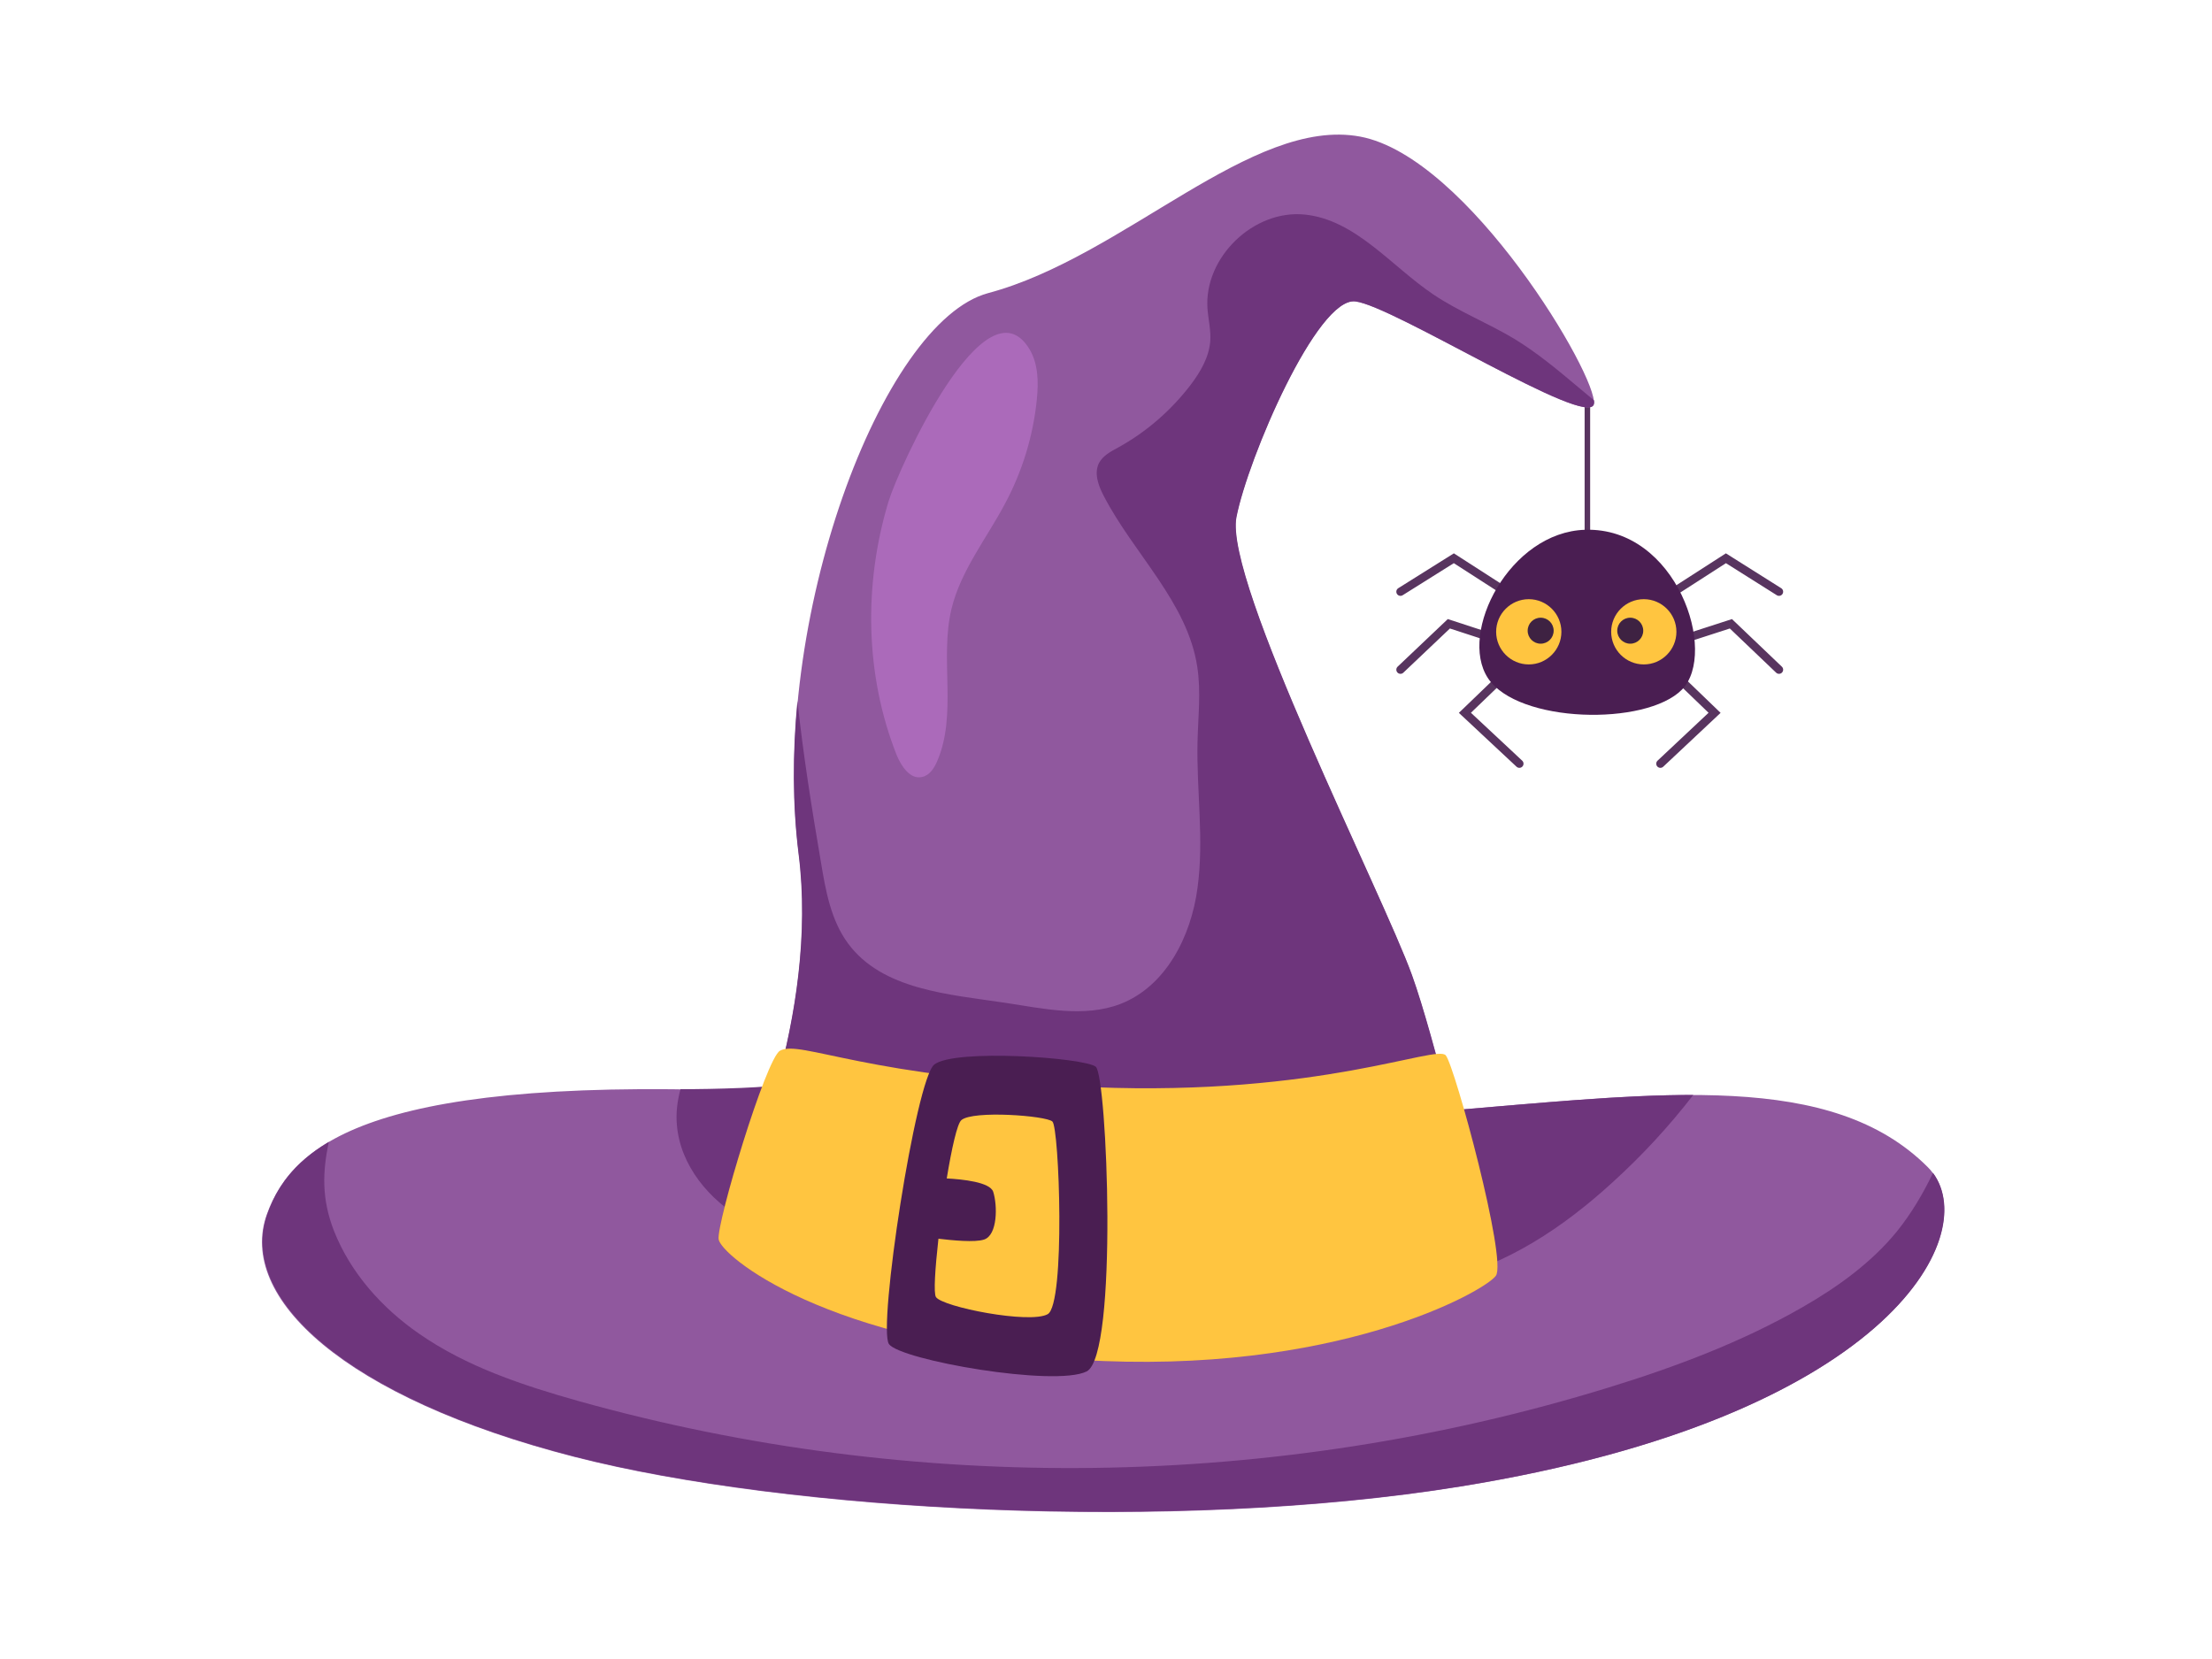 <?xml version="1.0" encoding="utf-8"?>
<!-- Generator: Adobe Illustrator 24.0.0, SVG Export Plug-In . SVG Version: 6.00 Build 0)  -->
<svg version="1.1" id="circuit_1_" xmlns="http://www.w3.org/2000/svg" xmlns:xlink="http://www.w3.org/1999/xlink" x="0px" y="0px"
	 viewBox="0 0 800 600" style="enable-background:new 0 0 800 600;" xml:space="preserve">
<style type="text/css">
	.st0{fill:none;stroke:#58345F;stroke-width:2;stroke-linecap:round;stroke-miterlimit:10;}
	.st1{fill:none;stroke:#58345F;stroke-width:3;stroke-linecap:round;stroke-miterlimit:10;}
	.st2{fill:#4A1E52;}
	.st3{fill:#FFC540;}
	.st4{fill:#3E2242;}
	.st5{fill:#90589E;}
	.st6{fill:#6E357C;}
	.st7{fill:#AB6ABA;}
	.st8{opacity:0.3;fill:#C74F17;}
</style>
<g id="spider">
	<line id="web" class="st0" x1="574.1" y1="199.7" x2="574.1" y2="145.1"/>
	<polyline id="right_x5F_left_x5F_3" class="st1" points="606.7,244.9 620.1,257.8 600.5,276.2 	"/>
	<polyline id="right_x5F_left_x5F_2" class="st1" points="612.1,230.1 626,225.6 643.4,242.2 	"/>
	<polyline id="right_x5F_left_x5F_1" class="st1" points="605.4,214 624.2,201.9 643.4,214 	"/>
	<polyline id="foot_x5F_left_x5F_3" class="st1" points="543.2,244.9 529.8,257.8 549.5,276.2 	"/>
	<polyline id="foot_x5F_left_x5F_2" class="st1" points="537.8,230.1 524,225.6 506.5,242.2 	"/>
	<polyline id="foot_x5F_left_x5F_1" class="st1" points="544.6,214 525.8,201.9 506.5,214 	"/>
	<path id="body" class="st2" d="M608.3,249.4c-13.1,13.3-59.5,12.2-70.2-4.2c-10.7-16.4,7.9-52.8,35.2-53.6
		C606.5,190.6,621.4,236.1,608.3,249.4z"/>
	<g id="left_x5F_eye">
		<path id="left_x5F_protein_1_" class="st3" d="M564.7,228.5c0,6.5-5.3,11.8-11.8,11.8s-11.8-5.3-11.8-11.8s5.3-11.8,11.8-11.8
			S564.7,222,564.7,228.5z"/>
		<path id="left_x5F_pupil_1_" class="st4" d="M561.9,228.1c0,2.6-2.1,4.7-4.7,4.7c-2.6,0-4.7-2.1-4.7-4.7c0-2.6,2.1-4.7,4.7-4.7
			C559.8,223.4,561.9,225.5,561.9,228.1z"/>
	</g>
	<g id="right_x5F_eye">
		<path id="right_x5F_protein" class="st3" d="M606.3,228.5c0,6.5-5.3,11.8-11.8,11.8c-6.5,0-11.8-5.3-11.8-11.8s5.3-11.8,11.8-11.8
			C601,216.7,606.3,222,606.3,228.5z"/>
		<path id="right_x5F_pupil" class="st4" d="M594.3,228.1c0,2.6-2.1,4.7-4.7,4.7c-2.6,0-4.7-2.1-4.7-4.7c0-2.6,2.1-4.7,4.7-4.7
			C592.2,223.4,594.3,225.5,594.3,228.1z"/>
	</g>
</g>
<g id="hat">
	<path id="circuit" class="st5" d="M528.4,537.6c-103.9,16.9-243.6,9.1-320.7-10.7c-83.4-21.4-121.9-57.7-111.2-87.7
		c9.5-26.5,40.3-50.8,183.7-44.2c7.2-25.4,12.5-56.1,8.7-86.2c-10.6-84.1,30-192.5,68.5-202.8c49.1-13.1,95.3-63.9,134.5-56.6
		s86.4,87.4,84.5,96.7c-1.9,9.2-72.5-35.5-86.3-37.1c-13.8-1.6-38.8,56.6-43,78c-4.6,23.2,53,136.5,63.5,165.7
		c4.1,11.4,9.2,30.2,14,48.9c76.8-6.4,137.8-14.3,172.6,20.5C718.6,443.5,686.6,511.9,528.4,537.6z"/>
	<path id="shadow" class="st6" d="M244.8,406.8c-0.4-4.4,0.2-8.7,1.3-12.9c11.5,0.1,35.6-0.7,34.8-1.7c6.8-24.8,11.6-54.5,7.9-83.5
		c-2.2-17.7-2.2-36.5-0.4-55.2c2.1,19.5,5.2,39,8.5,58.3c1.7,10.3,3.6,21,9.8,29.4c12.4,16.8,36.3,18.4,57,21.5
		c13.8,2.1,28.4,5.4,41.5,0.4c16.5-6.4,25.6-24.5,27.9-42c2.4-17.5-0.4-35.2,0-52.8c0.2-9.1,1.3-18.2-0.1-27.2
		c-3.6-23.4-23-40.8-33.9-61.9c-1.9-3.7-3.5-8.1-1.6-11.8c1.4-2.6,4.2-4.1,6.8-5.5c10.2-5.6,19.2-13.4,26.3-22.7
		c3.5-4.6,6.6-9.9,7.1-15.7c0.3-4-0.7-7.9-1-11.9c-1.3-18.5,16.7-35.9,35.2-34c18.4,1.9,31.2,18.6,46.5,28.9
		c9.2,6.2,19.7,10.3,29.2,16c8.4,5.1,15.9,11.4,23.4,17.7c1.8,1.5,3.7,3.1,5.5,4.6c0.1,0.5,0.1,0.9,0,1.3
		c-1.9,9.2-72.5-35.5-86.3-37.1c-13.8-1.6-38.8,56.6-43,78c-4.6,23.2,53,136.5,63.5,165.7c4.1,11.4,9.2,30.2,14,48.9
		c32.3-2.7,61.7-5.6,87.7-5.6c-8.8,11.4-18.6,22-29.3,31.7c-17.6,16.1-38.1,29.8-61.4,35.2c-15,3.5-30.6,3.4-46,3
		c-25.1-0.7-50.2-2.4-75.3-4c-29.8-2-59.6-3.9-89.1-8.3c-14.5-2.1-29.2-5-42-12.3C256.5,434.1,246,421.5,244.8,406.8z M699.1,424.2
		c-3.6,7.5-7.8,14.6-13,21.1c-9.3,11.4-21.4,20.1-34.1,27.4c-22.1,12.7-46.1,21.7-70.5,29.2c-120.3,37-251.2,38.7-372.3,4.8
		c-20.2-5.7-40.5-12.4-57.7-24.4c-13.3-9.2-24.7-21.9-30.7-37.1c-4.6-11.8-4.1-21.5-1.9-32.2c-12.8,7.6-18.9,16.7-22.2,26.1
		c-10.7,29.9,27.8,66.3,111.2,87.7c77.1,19.8,216.8,27.5,320.7,10.7C681.7,512.7,716.6,447.7,699.1,424.2z"/>
	<path id="light_1_" class="st7" d="M321.4,181.2c3.7-12,35.1-81.4,51-54.8c3.1,5.3,3.2,11.8,2.6,17.9c-1.3,13.3-5.3,26.3-11.6,38
		c-6.7,12.6-16,24.2-19.3,38c-4.3,18.1,2.2,38.1-5.2,55.1c-1.1,2.5-2.7,5-5.4,5.6c-4.3,1-7.5-3.8-9.2-7.9
		C312.8,244.1,312.3,211.1,321.4,181.2z"/>
	<path id="belt_x5F_shadow" class="st8" d="M437.4,440.8c0,6.4-5.2,11.5-11.5,11.5c-6.4,0-11.5-5.2-11.5-11.5
		c0-6.4,5.2-11.5,11.5-11.5C432.2,429.3,437.4,434.5,437.4,440.8z M470.3,426c-6.4,0-11.5,5.2-11.5,11.5c0,6.4,5.2,11.5,11.5,11.5
		c6.4,0,11.5-5.2,11.5-11.5C481.8,431.2,476.6,426,470.3,426z M540.9,461.4c1.2-1.7,0.4-9.3-1.5-19.2c-21.6,13.8-37.7,22-68.3,24.1
		c-23.5,1.6-55.9,0-82.2,0.8c-21.4,0.7-50-2.5-70.7-8.2c-13.8-3.8-37.2-19.9-52.6-35.7c-3.5,12.2-6.1,22.7-5.8,25
		c0.8,5.8,38.6,37.8,130.7,43.6C482.6,497.5,536.8,467.1,540.9,461.4z"/>
	<path id="belt" class="st3" d="M282.1,380c-5.1,2.8-23,62.5-22.2,68.2c0.8,5.8,38.6,37.8,130.7,43.6c92,5.8,146.3-24.7,150.4-30.4
		c4.1-5.8-14.8-75.6-18.1-79.7c-3.3-4.1-45.2,14.8-127.4,11.5C313.3,389.9,289.5,375.9,282.1,380z"/>
	<path id="plaque" class="st2" d="M396.3,385.8c-4.1-3.3-51-6.6-58.4-0.8c-6.7,5.2-20.5,95.3-16.4,101.1c4.1,5.8,60,15.6,71.5,9.9
		C404.5,490.1,400.4,389.1,396.3,385.8z M378.9,475.3c-6.5,3.6-38-2.6-40.4-6.2c-0.9-1.4-0.3-10.3,0.9-21.1c5,0.6,13.2,1.4,16.5,0.3
		c4.9-1.6,4.9-12.3,3.3-17.3c-1.2-3.5-11.1-4.5-16.8-4.8c1.8-10.9,3.8-19.9,5.3-21.1c4.2-3.6,30.6-1.6,32.9,0.5
		C383.1,407.6,385.4,471.7,378.9,475.3z"/>
</g>
</svg>
